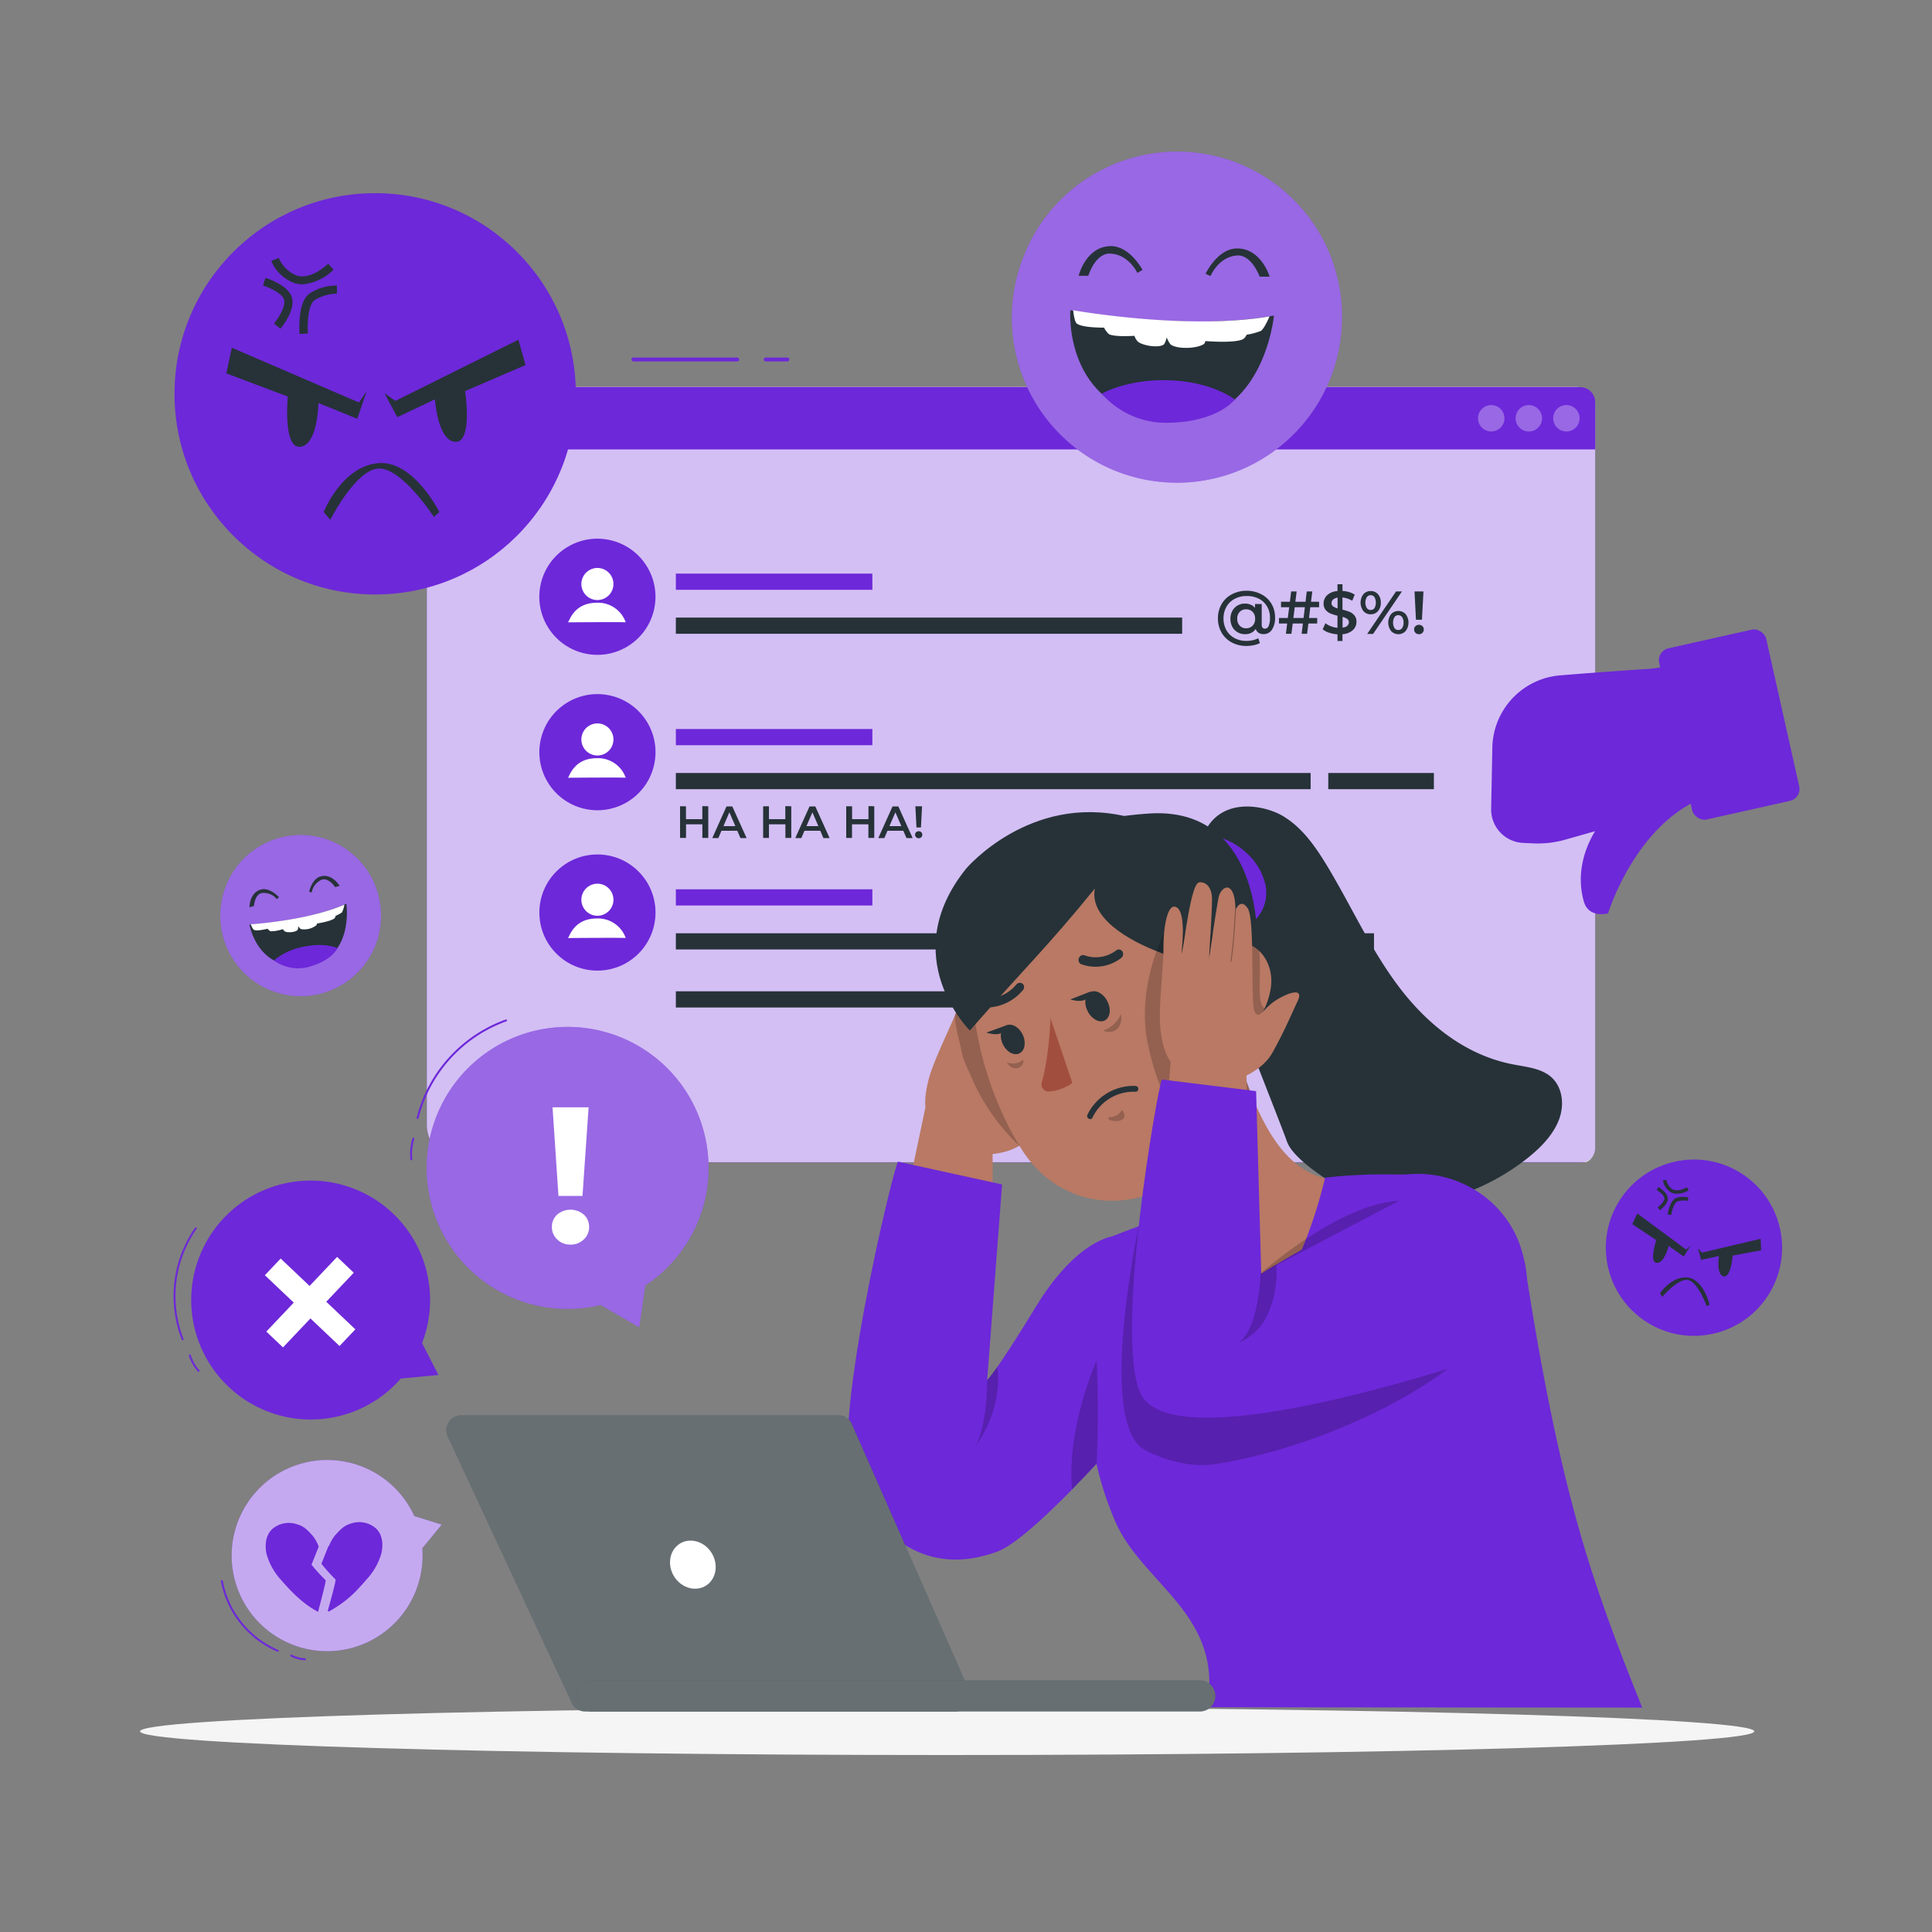<svg xmlns="http://www.w3.org/2000/svg" viewBox="0 0 500 500"><rect x="0" y="0" width="500" height="500" fill="#808080" stroke="none"/><g id="freepik--shadow-2--inject-12"><path d="M454,448.07c0,3.38-93.52,6.13-208.88,6.13s-208.87-2.75-208.87-6.13,93.51-6.14,208.87-6.14S454,444.68,454,448.07Z" style="fill:#f5f5f5"></path></g><g id="freepik--Tab--inject-12"><path d="M110.47,106.4V291.06a9.76,9.76,0,0,0,9.76,9.76h288.9a3.7,3.7,0,0,0,3.7-3.7v-192a5,5,0,0,0-4.95-5H116.67A6.21,6.21,0,0,0,110.47,106.4Z" style="fill:#6D28D9"></path><path d="M110.47,106.4V291.06c0,5.39,4.37,9.76,10.93,9.72H410.3c.87,0,2.53-1.61,2.53-3.66v-192a5,5,0,0,0-4.95-5H116.67A6.21,6.21,0,0,0,110.47,106.4Z" style="fill:#fff;opacity:0.7"></path><path d="M115.33,100.2H408.95a3.88,3.88,0,0,1,3.88,3.88V116.3a0,0,0,0,1,0,0H110.47a0,0,0,0,1,0,0V105.06a4.86,4.86,0,0,1,4.86-4.86Z" style="fill:#6D28D9"></path><path d="M408.8,108.25a3.42,3.42,0,1,1-3.42-3.42A3.42,3.42,0,0,1,408.8,108.25Z" style="fill:#fff;opacity:0.3"></path><path d="M399.08,108.25a3.42,3.42,0,1,1-3.42-3.42A3.42,3.42,0,0,1,399.08,108.25Z" style="fill:#fff;opacity:0.3"></path><circle cx="385.93" cy="108.25" r="3.42" style="fill:#fff;opacity:0.3"></circle><path d="M190.78,93.53H163.93a.5.5,0,0,1,0-1h26.85a.5.5,0,0,1,0,1Z" style="fill:#6D28D9"></path><path d="M203.77,93.53h-5.6a.5.5,0,0,1,0-1h5.6a.5.5,0,0,1,0,1Z" style="fill:#6D28D9"></path><circle cx="154.61" cy="154.45" r="15.03" transform="translate(-31.55 268.92) rotate(-76.56)" style="fill:#6D28D9"></circle><path d="M158.76,151.14a4.15,4.15,0,1,1-4.15-4.15A4.15,4.15,0,0,1,158.76,151.14Z" style="fill:#fff"></path><path d="M146.94,161.06s15.08-.11,15,0a7.59,7.59,0,0,0-7.49-5.07C148.22,156,147.32,161.14,146.94,161.06Z" style="fill:#fff"></path><rect x="174.91" y="148.45" width="50.86" height="4.19" style="fill:#6D28D9"></rect><polyline points="305.94 159.83 305.94 164.02 174.91 164.02 174.91 159.83" style="fill:#263238"></polyline><circle cx="154.61" cy="194.68" r="15.03" transform="translate(-70.67 299.79) rotate(-76.56)" style="fill:#6D28D9"></circle><path d="M158.76,191.36a4.15,4.15,0,1,1-4.15-4.14A4.15,4.15,0,0,1,158.76,191.36Z" style="fill:#fff"></path><path d="M146.94,201.28s15.08-.11,15,0a7.6,7.6,0,0,0-7.49-5.06C148.22,196.22,147.32,201.36,146.94,201.28Z" style="fill:#fff"></path><rect x="174.91" y="188.67" width="50.86" height="4.19" style="fill:#6D28D9"></rect><rect x="174.91" y="200.05" width="164.28" height="4.19" style="fill:#263238"></rect><circle cx="154.61" cy="236.16" r="15.03" transform="translate(-121.7 178.5) rotate(-45)" style="fill:#6D28D9"></circle><path d="M158.76,232.84a4.15,4.15,0,1,1-4.15-4.14A4.15,4.15,0,0,1,158.76,232.84Z" style="fill:#fff"></path><path d="M146.94,242.76s15.08-.11,15,0a7.6,7.6,0,0,0-7.49-5.06C148.22,237.7,147.32,242.84,146.94,242.76Z" style="fill:#fff"></path><rect x="174.91" y="230.15" width="50.86" height="4.19" style="fill:#6D28D9"></rect><rect x="174.91" y="241.53" width="164.28" height="4.19" style="fill:#263238"></rect><rect x="174.91" y="256.55" width="164.28" height="4.19" style="fill:#263238"></rect><path d="M326.45,153.81a6.44,6.44,0,0,1,2.6,2.44,6.77,6.77,0,0,1,.93,3.53,5.5,5.5,0,0,1-.8,3.18,2.52,2.52,0,0,1-2.2,1.15,2.26,2.26,0,0,1-1.27-.35,1.85,1.85,0,0,1-.72-1,3.17,3.17,0,0,1-2.81,1.36,3.68,3.68,0,0,1-1.92-.51,3.59,3.59,0,0,1-1.35-1.41,4.36,4.36,0,0,1-.48-2.07,4.2,4.2,0,0,1,.48-2,3.59,3.59,0,0,1,1.35-1.41,3.68,3.68,0,0,1,1.92-.51,3.73,3.73,0,0,1,1.49.28,2.91,2.91,0,0,1,1.12.83v-1h1.74v5.32a1.19,1.19,0,0,0,.22.81.75.75,0,0,0,.59.25,1.06,1.06,0,0,0,1-.73,5.22,5.22,0,0,0,.33-2.1,5.53,5.53,0,0,0-.76-2.92,5.15,5.15,0,0,0-2.11-2,6.71,6.71,0,0,0-3.13-.7,6.5,6.5,0,0,0-3.16.74,5.16,5.16,0,0,0-2.12,2.07,6,6,0,0,0-.75,3,6.12,6.12,0,0,0,.74,3,5.23,5.23,0,0,0,2.1,2.07,6.49,6.49,0,0,0,3.13.74,7.51,7.51,0,0,0,1.55-.17,6.48,6.48,0,0,0,1.48-.52l.42,1.25a6.28,6.28,0,0,1-1.62.55,9.64,9.64,0,0,1-1.83.19,7.86,7.86,0,0,1-3.87-.93,6.58,6.58,0,0,1-2.61-2.54,7.33,7.33,0,0,1-.93-3.69,7.09,7.09,0,0,1,.94-3.65,6.57,6.57,0,0,1,2.63-2.54,8,8,0,0,1,3.9-.93A8.13,8.13,0,0,1,326.45,153.81Zm-2.28,8.12a2.44,2.44,0,0,0,.65-1.81,2.41,2.41,0,0,0-.65-1.78,2.25,2.25,0,0,0-1.66-.65,2.21,2.21,0,0,0-1.67.66,2.44,2.44,0,0,0-.64,1.77,2.46,2.46,0,0,0,.64,1.8,2.18,2.18,0,0,0,1.67.68A2.22,2.22,0,0,0,324.17,161.93Z" style="fill:#263238"></path><path d="M338.78,159.94h2.11v1.42h-2.28l-.33,2.66h-1.42l.33-2.66h-2.64l-.33,2.66h-1.43l.33-2.66H331v-1.42h2.28l.36-2.79h-2.11v-1.42h2.29l.33-2.66h1.42l-.33,2.66h2.63l.32-2.66h1.43l-.33,2.66h2.09l0,1.42h-2.28Zm-1.42,0,.34-2.79h-2.62l-.36,2.79Z" style="fill:#263238"></path><path d="M350.12,163.07a4.45,4.45,0,0,1-2.69,1.07v1.75h-1.29v-1.73a8.51,8.51,0,0,1-2.18-.42,4.75,4.75,0,0,1-1.65-.88l.71-1.58a5.07,5.07,0,0,0,1.4.79,6.06,6.06,0,0,0,1.72.4v-3.13a11.33,11.33,0,0,1-1.85-.58,3.3,3.3,0,0,1-1.24-.94,2.54,2.54,0,0,1-.5-1.63,2.9,2.9,0,0,1,.92-2.16,4.3,4.3,0,0,1,2.67-1.06V151.2h1.29v1.73a7.66,7.66,0,0,1,1.71.3,5.77,5.77,0,0,1,1.46.66l-.64,1.58a6.6,6.6,0,0,0-2.53-.85v3.16a11.85,11.85,0,0,1,1.86.58,3.14,3.14,0,0,1,1.25.93,2.48,2.48,0,0,1,.51,1.63A2.85,2.85,0,0,1,350.12,163.07ZM345,156.92a3.37,3.37,0,0,0,1.17.53v-2.78a2.12,2.12,0,0,0-1.18.5,1.23,1.23,0,0,0-.39.92A1,1,0,0,0,345,156.92Zm3.68,5a1.13,1.13,0,0,0,.4-.89,1,1,0,0,0-.42-.85,3.75,3.75,0,0,0-1.2-.54v2.77A2.26,2.26,0,0,0,348.65,162Z" style="fill:#263238"></path><path d="M352.84,158.14a3.65,3.65,0,0,1,0-4.35,2.37,2.37,0,0,1,1.89-.82,2.42,2.42,0,0,1,1.9.82,3.17,3.17,0,0,1,.72,2.18,3.2,3.2,0,0,1-.72,2.18,2.45,2.45,0,0,1-1.9.82A2.38,2.38,0,0,1,352.84,158.14Zm2.88-.77a3,3,0,0,0,0-2.81,1.21,1.21,0,0,0-2,0,2.83,2.83,0,0,0,0,2.8,1.17,1.17,0,0,0,1,.5A1.13,1.13,0,0,0,355.72,157.37Zm5.57-4.3h1.53l-7.47,11h-1.53ZM360,163.3a3.65,3.65,0,0,1,0-4.35,2.58,2.58,0,0,1,3.79,0,3.61,3.61,0,0,1,0,4.35,2.58,2.58,0,0,1-3.79,0Zm2.88-.78a2.34,2.34,0,0,0,.36-1.39,2.38,2.38,0,0,0-.36-1.4,1.21,1.21,0,0,0-2,0,2.92,2.92,0,0,0,0,2.81,1.13,1.13,0,0,0,1,.5A1.15,1.15,0,0,0,362.89,162.52Z" style="fill:#263238"></path><path d="M366.33,163.78a1.19,1.19,0,0,1-.36-.87,1.13,1.13,0,0,1,.36-.86,1.25,1.25,0,0,1,.9-.35,1.23,1.23,0,0,1,.89.35,1.16,1.16,0,0,1,.35.86,1.22,1.22,0,0,1-.35.87,1.23,1.23,0,0,1-.89.35A1.25,1.25,0,0,1,366.33,163.78Zm-.25-10.71h2.31l-.39,7.32h-1.55Z" style="fill:#263238"></path><path d="M183.3,208.66v8.19h-1.53v-3.51h-4.23v3.51H176v-8.19h1.53V212h4.23v-3.38Z" style="fill:#263238"></path><path d="M190.81,215h-4.1l-.8,1.89h-1.57l3.68-8.19h1.5l3.7,8.19h-1.59Zm-.5-1.2-1.55-3.58-1.53,3.58Z" style="fill:#263238"></path><path d="M204.78,208.66v8.19h-1.52v-3.51H199v3.51H197.5v-8.19H199V212h4.24v-3.38Z" style="fill:#263238"></path><path d="M212.29,215H208.2l-.81,1.89h-1.57l3.69-8.19H211l3.7,8.19h-1.6Zm-.5-1.2-1.54-3.58-1.54,3.58Z" style="fill:#263238"></path><path d="M226.26,208.66v8.19h-1.52v-3.51H220.5v3.51H219v-8.19h1.52V212h4.24v-3.38Z" style="fill:#263238"></path><path d="M233.78,215h-4.1l-.81,1.89H227.3l3.69-8.19h1.5l3.7,8.19H234.6Zm-.51-1.2-1.54-3.58-1.54,3.58Z" style="fill:#263238"></path><path d="M237.09,216.67a.86.86,0,0,1-.27-.65.84.84,0,0,1,.27-.64,1,1,0,0,1,.68-.26.93.93,0,0,1,.66.26.83.83,0,0,1,.26.64.85.85,0,0,1-.26.65.89.89,0,0,1-.66.26A.92.92,0,0,1,237.09,216.67Zm-.19-8h1.73l-.29,5.48h-1.16Z" style="fill:#263238"></path><rect x="343.76" y="200.05" width="27.33" height="4.19" style="fill:#263238"></rect><rect x="343.76" y="241.53" width="11.83" height="4.19" style="fill:#263238"></rect></g><g id="freepik--shadows-1--inject-12"></g><g id="freepik--speech-bubbles--inject-12"><path d="M111.3,310.21A36.48,36.48,0,1,1,167,332.68l-1.57,10.84-10-5.8c-.2,0-.39.12-.59.16A36.47,36.47,0,0,1,111.3,310.21Z" style="fill:#6D28D9"></path><path d="M108.08,289.59H108a.25.25,0,0,1-.18-.3,36.51,36.51,0,0,1,23.07-25.44.25.25,0,0,1,.32.15.26.26,0,0,1-.16.32,36,36,0,0,0-22.74,25.09A.26.26,0,0,1,108.08,289.59Z" style="fill:#6D28D9"></path><path d="M106.45,300.28a.24.24,0,0,1-.25-.22,13.47,13.47,0,0,1,.56-5.46.26.26,0,0,1,.32-.16.25.25,0,0,1,.16.31,12.83,12.83,0,0,0-.54,5.26.25.25,0,0,1-.23.27Z" style="fill:#6D28D9"></path><g style="opacity:0.3"><path d="M111.3,310.21A36.48,36.48,0,1,1,167,332.68l-1.57,10.84-10-5.8c-.2,0-.39.12-.59.16A36.47,36.47,0,0,1,111.3,310.21Z" style="fill:#fff"></path></g><path d="M147.64,322.1a4.73,4.73,0,0,1-3.43-1.33,4.32,4.32,0,0,1-1.38-3.24,4.19,4.19,0,0,1,1.35-3.18,5.33,5.33,0,0,1,6.93,0,4.19,4.19,0,0,1,1.35,3.18,4.32,4.32,0,0,1-1.38,3.24A4.74,4.74,0,0,1,147.64,322.1Zm3.11-12.59h-6.22L143,286.58h9.33Z" style="fill:#fff"></path><path d="M59.72,359.42a30.91,30.91,0,1,1,49.51-11.83l4.24,8.26-9.77.92-.32.39A30.92,30.92,0,0,1,59.72,359.42Z" style="fill:#6D28D9"></path><path d="M47.26,346.84a.24.24,0,0,1-.23-.16,31,31,0,0,1,3.44-28.94.26.26,0,0,1,.35-.06.25.25,0,0,1,.06.35,30.47,30.47,0,0,0-3.39,28.46.25.25,0,0,1-.14.33Z" style="fill:#6D28D9"></path><path d="M51.38,355a.24.24,0,0,1-.19-.08,11.61,11.61,0,0,1-2.3-4.06.25.25,0,1,1,.48-.16,10.81,10.81,0,0,0,2.2,3.89.24.24,0,0,1,0,.35A.23.23,0,0,1,51.38,355Z" style="fill:#6D28D9"></path><rect x="77.29" y="323.69" width="5.95" height="26.63" transform="translate(-219.54 163.43) rotate(-46.53)" style="fill:#fff"></rect><rect x="77.29" y="323.69" width="5.95" height="26.63" transform="translate(253.84 37.2) rotate(43.47)" style="fill:#fff"></rect><path d="M86.22,427.28a24.74,24.74,0,1,1,21-34.92l7.09,2.21-5,6.09c0,.14,0,.27,0,.41A24.74,24.74,0,0,1,86.22,427.28Z" style="fill:#6D28D9"></path><path d="M71.9,427.45a.18.18,0,0,1-.1,0,24.85,24.85,0,0,1-14.63-18.22.25.25,0,0,1,.21-.29.25.25,0,0,1,.29.2A24.34,24.34,0,0,0,72,427a.26.26,0,0,1,.14.33A.24.24,0,0,1,71.9,427.45Z" style="fill:#6D28D9"></path><path d="M78.89,429.69h0a9.21,9.21,0,0,1-3.63-1,.25.25,0,1,1,.23-.45,8.55,8.55,0,0,0,3.43.92.26.26,0,0,1,.24.26A.25.25,0,0,1,78.89,429.69Z" style="fill:#6D28D9"></path><g style="opacity:0.6"><path d="M86.22,427.28a24.74,24.74,0,1,1,21-34.92l7.09,2.21-5,6.09c0,.14,0,.27,0,.41A24.74,24.74,0,0,1,86.22,427.28Z" style="fill:#fff"></path></g><path d="M84.26,408.94a45.23,45.23,0,0,1-3.64-4s.94-2.35,1.86-4.68A10.16,10.16,0,0,0,81,397.55c-1.23-1.39-2.25-2.53-3.94-3a6.57,6.57,0,0,0-6.4,1c-1.9,1.53-2.21,4.35-1.65,6.73a16.7,16.7,0,0,0,3.66,6.54c3.13,3.6,5.92,6.33,9.65,8.33C83.33,413.2,84.47,409,84.26,408.94Z" style="fill:#6D28D9"></path><path d="M97.05,395.35a6.57,6.57,0,0,0-6.4-1c-1.69.5-2.71,1.64-3.94,3a10.33,10.33,0,0,0-1.6,2.83l-.06-.16-1.87,4.68a46.68,46.68,0,0,0,3.64,4.05c.22.07-.92,4.26-2,8.17l.28.15c4.8-2.75,6.72-4.8,9.93-8.49a16.63,16.63,0,0,0,3.66-6.54C99.26,399.7,99,396.88,97.05,395.35Z" style="fill:#6D28D9"></path></g><g id="freepik--Emojis--inject-12"><circle cx="97.09" cy="101.92" r="51.93" transform="translate(-5.37 198.44) rotate(-89.68)" style="fill:#6D28D9"></circle><path d="M60,90l32.89,14.16,2-2.9-2.43,7.11-10.05-4.07s-.12,10.79-4.68,11.33-3.25-13-3.25-13l-15.91-6Z" style="fill:#263238"></path><path d="M134.16,87.92l-31.84,15.83-2.83-2,3.33,6.22,9.74-4.62s.7,10.77,5.28,11,2.53-13.14,2.53-13.14L136,94.48Z" style="fill:#263238"></path><path d="M83.78,132.51s4.5-11.53,13.81-12.62,16.12,12.62,16.12,12.62l-1.42,1.27S104,121,98,121.26s-12.52,13.28-12.52,13.28Z" style="fill:#263238"></path><path d="M72.54,85.06l-1.61-1.33c1.21-1.48,3-4.46,2.63-6.07S70,74.5,68.07,73.9l.62-2c.64.2,6.17,2,6.91,5.3S73,84.59,72.54,85.06Z" style="fill:#263238"></path><path d="M77.51,86.44c0-.86-.58-8.32,2.69-10.55a13,13,0,0,1,7-2V76a11.33,11.33,0,0,0-5.75,1.66c-1.69,1.17-1.94,5.84-1.77,8.64Z" style="fill:#263238"></path><path d="M78.52,73.57a8.55,8.55,0,0,1-2-.2,10.38,10.38,0,0,1-6.32-5.84l1.94-.78a8.35,8.35,0,0,0,4.89,4.64c2.28.54,5-.53,7.91-3.16l1.38,1.56A13,13,0,0,1,78.52,73.57Z" style="fill:#263238"></path><circle cx="438.39" cy="322.87" r="22.81" transform="translate(-69.73 518.45) rotate(-57.42)" style="fill:#6D28D9"></circle><path d="M423.73,314.05l12.65,9.35,1.13-1-1.76,2.8-3.89-2.75s-1.13,4.6-3.13,4.38-.09-5.88-.09-5.88l-6.21-4.14Z" style="fill:#263238"></path><path d="M455.65,320.6l-15.21,3.58-1-1.12.8,3,4.63-1s-.78,4.67,1.15,5.25,2.4-5.37,2.4-5.37l7.35-1.36Z" style="fill:#263238"></path><path d="M429.63,334.63s3.08-4.49,7.17-4,5.64,7,5.64,7l-.74.4s-2.29-6.3-4.85-6.78-6.69,4.42-6.69,4.42Z" style="fill:#263238"></path><path d="M429.58,313.2l-.56-.73c.67-.51,1.73-1.6,1.73-2.33s-1.2-1.71-2-2.16l.46-.77c.26.15,2.44,1.49,2.43,3S429.8,313,429.58,313.2Z" style="fill:#263238"></path><path d="M431.56,314.29c.09-.37.59-3.61,2.21-4.24a5.68,5.68,0,0,1,3.19-.14l-.21.89a5,5,0,0,0-2.63.14c-.84.33-1.41,2.3-1.62,3.52Z" style="fill:#263238"></path><path d="M433.29,308.89a4.66,4.66,0,0,1-.82-.28,4.59,4.59,0,0,1-2.12-3.13l.91-.14a3.66,3.66,0,0,0,1.63,2.47c.92.46,2.17.27,3.7-.56l.43.81A5.69,5.69,0,0,1,433.29,308.89Z" style="fill:#263238"></path><path d="M345.41,69.39a33.22,33.22,0,0,0-1.6-4.45h0a42.69,42.69,0,0,0-76.6-3.53,46.74,46.74,0,0,0-2.31,5,42.71,42.71,0,1,0,82.37,17A41.7,41.7,0,0,0,345.41,69.39Z" style="fill:#6D28D9"></path><path d="M345.41,69.39a33.22,33.22,0,0,0-1.6-4.45h0a42.69,42.69,0,0,0-76.6-3.53,46.74,46.74,0,0,0-2.31,5,42.71,42.71,0,1,0,82.37,17A41.7,41.7,0,0,0,345.41,69.39Z" style="fill:#fff;opacity:0.3"></path><path d="M312,70.85s3-6.41,8-6.55c6.41-.15,8.59,7.3,8.59,7.3H326s-2.07-5.8-5.93-5.48c-4.8.39-6.8,5.33-6.8,5.33Z" style="fill:#263238"></path><path d="M295.69,69.85s-3.33-6.27-8.32-6.16c-6.41.16-8.22,7.68-8.22,7.68h2.5s1.79-5.89,5.65-5.74c4.81.16,7.05,5,7.05,5Z" style="fill:#263238"></path><path d="M277,80.29s30.27,5.54,52.7,1.38c0,0-2.8,30.07-28.73,27S277,80.29,277,80.29Z" style="fill:#263238"></path><path d="M277.73,80.29s29.46,5.26,50.83,1.59c0,0-1.32,3.12-2.22,3.75a17.71,17.71,0,0,1-3.73,1,2.4,2.4,0,0,1-.85,1.11c-2.11,1.17-9.81.53-9.81.53s-.13.61-.4.78c-1.8,1.2-6.86,1.38-8.59.11a5.83,5.83,0,0,1-1-1.85s-.4,1.6-.81,1.87c-1.36.94-5.21.27-6.57-.67a4.11,4.11,0,0,1-1-1.6s-5.17.36-6.61-.44a6.24,6.24,0,0,1-1.25-1.68s-5.75.08-7.1-1.1C278,83.1,277.73,80.29,277.73,80.29Z" style="fill:#fff"></path><path d="M285.14,101.88s6.53-3.79,17.22-3.47c11.52.35,17.21,5,17.21,5s-4.65,6.13-18.28,6A22,22,0,0,1,285.14,101.88Z" style="fill:#6D28D9"></path><path d="M95.66,226.28a16.35,16.35,0,0,0-1.27-1.92h0a20.78,20.78,0,0,0-36.64,7.12,22.9,22.9,0,0,0-.52,2.62,20.79,20.79,0,1,0,40.92-1.41A20.31,20.31,0,0,0,95.66,226.28Z" style="fill:#6D28D9"></path><path d="M95.66,226.28a16.35,16.35,0,0,0-1.27-1.92h0a20.78,20.78,0,0,0-36.64,7.12,22.9,22.9,0,0,0-.52,2.62,20.79,20.79,0,1,0,40.92-1.41A20.31,20.31,0,0,0,95.66,226.28Z" style="fill:#fff;opacity:0.3"></path><path d="M80,230.81s.7-3.38,3-4c3-.8,4.9,2.47,4.9,2.47l-1.18.29s-1.64-2.51-3.43-1.91a4.3,4.3,0,0,0-2.61,3.3Z" style="fill:#263238"></path><path d="M72.2,232.2s-2.3-2.59-4.65-2c-3,.81-3,4.58-3,4.58l1.18-.29s.17-3,2-3.37a4.34,4.34,0,0,1,3.91,1.57Z" style="fill:#263238"></path><path d="M64.56,239.28s15-.85,25.09-5.39c0,0,2.12,14.55-10.5,16.05S64.56,239.28,64.56,239.28Z" style="fill:#263238"></path><path d="M64.9,239.2s14.54-.89,24.22-5.08a6.45,6.45,0,0,1-.62,2,8.22,8.22,0,0,1-1.65.9,1.09,1.09,0,0,1-.27.62c-.87.8-4.58,1.38-4.58,1.38a.75.75,0,0,1-.1.42,5.09,5.09,0,0,1-4.05,1,2.76,2.76,0,0,1-.67-.77s0,.81-.17,1c-.53.61-2.43.73-3.18.44a2,2,0,0,1-.64-.65,9.93,9.93,0,0,1-3.18.56,3.29,3.29,0,0,1-.78-.66s-2.71.7-3.48.29C65.35,240.49,64.9,239.2,64.9,239.2Z" style="fill:#fff"></path><path d="M70.88,248.56A16.83,16.83,0,0,1,78.62,245c5.49-1.16,8.72.37,8.72.37s-1.5,3.44-8,5A10.72,10.72,0,0,1,70.88,248.56Z" style="fill:#6D28D9"></path></g><g id="freepik--Icon--inject-12"><g id="freepik--freepik--Icon--inject-53--inject-12"><path d="M442,205.52l-9.47-33.19-5.69.78h0c-2.2.09-14.83,1-22.94,1.66a19.12,19.12,0,0,0-17.68,18.69l-.31,15.81a8.66,8.66,0,0,0,8.22,8.87l2.72.13a26.15,26.15,0,0,0,8.35-1l7.61-2.16c-2.07,3.39-5.15,10.18-2.93,18.15,1.27,4.53,6.29,3.11,6.29,3.11s6-19.7,21-28.16Z" style="fill:#6D28D9"></path></g><rect x="433.32" y="164.8" width="28.39" height="45.4" rx="3.13" transform="translate(-30.14 102.24) rotate(-12.61)" style="fill:#6D28D9"></rect></g><g id="freepik--Character--inject-12"><path d="M400.93,278.32c-2.62-1.94-6.27-2.24-9.62-2.91-12.77-2.55-22.77-11.14-29.94-20.91S349.3,233.63,343,223.34c-2.87-4.65-6.15-9.26-11-12.16s-17.59-5.59-21.19,6.68L316.9,234c.07,8.71,3.6,16.85,7.67,24.44s-6.19-2.59-3.51,5.59c1.6,4.92,10.27,26.53,12,31.39S344.7,306.12,349.25,309c5.71,3.57,13.44,3.71,20.55,2.37a58.83,58.83,0,0,0,25.36-11.52c3.56-2.81,6.85-6.17,8.34-10.19S404.32,280.84,400.93,278.32Z" style="fill:#263238"></path><polygon points="239.45 286.81 235.88 303.8 256.89 307.68 256.89 295.13 239.45 286.81" style="fill:#b97964"></polygon><path d="M289.81,319.8c-2.36-.3-11.63,1.81-21.72,18.37-10.44,17.14-12.61,19-12.61,19l3.86-50.64-26.92-5.89c-.92.31-18.29,71.88-11.57,84.11s18.6,23.67,37.23,16.81C268.43,397.77,297,364,297,364Z" style="fill:#6D28D9"></path><path d="M253.59,298.76s7.28.57,11.82-3.4,7.57-7.23,10.75-10.42-2.88-2.73-6.06-1.84-5.11,3.17-5.39.68,8.24-22.31,7.45-25.72-3.17-.64-3.17-.64,1.94-4.86.22-6.16c-.45-.33-2-.39-3.26,1.69-2.78,4.68-8.09,14.8-8.09,14.8.32-.58,6-13.54,6.58-15.59.78-2.68-.22-4.34-1.79-4.74-2.24-.57-9.81,15.26-10.6,15.7,0,0,4.67-9,3-11.44s-4.9,3-6.84,8.4c-1.78,4.93-6.56,14.13-7.89,19.32-1.63,6.39-1.29,11.05,3.54,14.93A21,21,0,0,0,253.59,298.76Z" style="fill:#b97964"></path><path d="M263.37,269.58h-.06a.13.13,0,0,1-.05-.17c1.95-3.6,3.85-7.91,5.61-12a.12.12,0,0,1,.23.09c-1.77,4.13-3.67,8.44-5.62,12A.11.11,0,0,1,263.37,269.58Z" style="opacity:0.3"></path><g id="freepik--freepik--Character--inject-37--inject-12"><path d="M248.76,271.57c.4,2.88,2.33,6.28,3.44,9a53.92,53.92,0,0,0,11.61,16c.76-1.07-.77-5.36.1-6.46,1.74-2.24,3.5-4.27,5.21-6.1L256.73,266c-1.58,1.17-7.88-5.28-9.31-3.93C246.59,262.9,247.84,267.6,248.76,271.57Z" style="isolation:isolate;opacity:0.2"></path><path d="M425,441.93c-13-32.41-21.14-54.89-30.43-114.88-2.29-14.75-16-24.4-30.07-23.15-4,.36-17.36-1.3-40.57,4.28-16.95,4.08-36,11.75-36,11.75s-15,37.69.7,73.83c7.07,16.28,28.27,24.17,23.71,48.08Z" style="fill:#6D28D9"></path></g><path d="M310.4,216.53c4.55-.88,9.25,1.3,12.55,4.55a15.54,15.54,0,0,1,4.54,7.91,10,10,0,0,1-2.22,8.63,7.39,7.39,0,0,1-8.46,1.72c-2.48-1.28-3.86-4.06-4.33-6.82s-.21-5.57-.33-8.35-.66-5.72-2.47-7.84" style="fill:#6D28D9"></path><path d="M342.9,304.93a122.14,122.14,0,0,1-10.56,28.26,44.15,44.15,0,0,1-5.58,8c-5.78,6.64-9.3,6.85-12.43,4a30.77,30.77,0,0,1-2.95-3.27c-3.76-5.28-7.49-8.08-4.19-13.67,3.71-6.29,4.89-10.92,1.73-16.31a46.75,46.75,0,0,0-6.86-8.73l2.32-6.52,13.5-30.62C323,281.16,328.24,301.32,342.9,304.93Z" style="fill:#b97964"></path><path d="M309.58,313.2c4.67-5.91,8.93-14.67,5.41-21.49a35.55,35.55,0,0,0-4.65-7l-6.06,21A44.31,44.31,0,0,1,309.58,313.2Z" style="opacity:0.2"></path><path d="M315,239.94c6.58,23.39,9.85,33.12,2.72,49.43-10.72,24.54-40,28.87-53.21,8.25-11.9-18.55-20.66-53.68-2.11-71.67C280.66,208.23,308.41,216.55,315,239.94Z" style="fill:#b97964"></path><path d="M286.38,258.75c1.18,1.94,1.08,4.26-.21,5.19s-3.3.1-4.47-1.84-1.09-4.26.21-5.19S285.2,256.81,286.38,258.75Z" style="fill:#263238"></path><path d="M264.48,267.39c1.09,1.9.91,4.18-.4,5.07s-3.25.08-4.35-1.83-.92-4.18.39-5.08S263.38,265.48,264.48,267.39Z" style="fill:#263238"></path><path d="M279.74,247.33a1.12,1.12,0,0,1,.9-.1,8.74,8.74,0,0,0,8.18-1.23,1.09,1.09,0,0,1,1.6.16,1.29,1.29,0,0,1-.19,1.72,10.91,10.91,0,0,1-10.33,1.69,1.2,1.2,0,0,1-.71-1.53A1.28,1.28,0,0,1,279.74,247.33Z" style="fill:#263238"></path><path d="M263.87,254.36a1.09,1.09,0,0,1,.81.26,1.17,1.17,0,0,1,0,1.67,12.45,12.45,0,0,1-10.12,4.45,1.09,1.09,0,0,1-.94-1.31,1.29,1.29,0,0,1,1.38-1,10,10,0,0,0,8-3.61A1.28,1.28,0,0,1,263.87,254.36Z" style="fill:#263238"></path><path d="M310.79,257.8s-11-7.87-16-29.49a7,7,0,0,0-7.93-5.41c-10.47,1.84-28.21-5.47-34.76,25,0,0-3.79-34.14,45.29-37.36,31.58-2.08,29.3,39.2,26.54,44.21S310.79,257.8,310.79,257.8Z" style="fill:#263238"></path><path d="M328.87,255.74a19.47,19.47,0,0,1-7.71,12.74c-5.41,3.79-12.18-4.64-12.43-11.41a12.88,12.88,0,0,1,10.56-13C325.46,243.06,329.9,249.27,328.87,255.74Z" style="fill:#b97964"></path><path d="M271.87,263.54s-.3,9.81-2.27,16.61a1.87,1.87,0,0,0,1.84,2.35,12,12,0,0,0,6.09-2.22Z" style="fill:#a24e3f"></path><path d="M282.28,256.59,277,258.65S281.8,260.35,282.28,256.59Z" style="fill:#263238"></path><path d="M260.63,265.29l-5.36,1.94S260.07,269,260.63,265.29Z" style="fill:#263238"></path><path d="M291.24,211.25c-24.88-5.74-41.17,13.51-41.17,13.51-18.4,22.79.92,41.94.92,41.94,13.2-15.09,20-21.53,32.36-36.75-1.45,7.36,8.06,13.29,17.35,16.75s8.29,6.93,8.29,6.93C319.9,225.87,316.13,217,291.24,211.25Z" style="fill:#263238"></path><path d="M317.88,262.15a.25.25,0,0,1-.22-.12,12,12,0,0,1-1.75-5.95,7.73,7.73,0,0,1,1.43-5,4.57,4.57,0,0,1,4.81-1.67.26.26,0,0,1,.16.32.25.25,0,0,1-.31.16,4,4,0,0,0-4.27,1.51,7.28,7.28,0,0,0-1.32,4.66,11.5,11.5,0,0,0,1.68,5.7.26.26,0,0,1-.08.35A.31.31,0,0,1,317.88,262.15Z" style="opacity:0.2"></path><path d="M301.26,241.55c-.7,1.3-7.42,15.15-4,29.53a69.93,69.93,0,0,0,3,10L324,283.7l-1.71-4.88,5-17.83c-2.17-1.46-.78-7.79-1.39-14.87-1.42-1.67-9.7-5.07-10.44-4.56S301.26,241.55,301.26,241.55Z" style="isolation:isolate;opacity:0.2"></path><path d="M319.37,279.64s7-1.94,9.95-7.23S334,263,335.86,259s-3.64-1.59-6.32.33-3.72,4.73-4.84,2.48.13-23.78-1.78-26.71-3.2.48-3.2.48.17-5.23-1.89-5.86c-.54-.17-2,.32-2.49,2.7-1,5.34-2.55,16.67-2.55,16.67.1-.65,1-14.77.86-16.9-.18-2.79-1.69-4-3.3-3.84-2.3.22-4,17.69-4.59,18.37,0,0,1.32-10-1.08-11.78s-3.58,4.51-3.57,10.23c0,5.24-1.34,15.53-.81,20.86.65,6.56,2.56,10.83,8.42,12.82A21,21,0,0,0,319.37,279.64Z" style="fill:#b97964"></path><path d="M318.56,248.89h0a.11.11,0,0,1-.1-.14c.6-4,.91-8.74,1.16-13.21,0-.07.07-.11.13-.12a.12.12,0,0,1,.12.13c-.25,4.48-.57,9.18-1.17,13.24A.13.13,0,0,1,318.56,248.89Z" style="opacity:0.3"></path><polygon points="302.02 286.86 303.2 271.57 322.56 274.31 322.71 290.51 302.02 286.86" style="fill:#b97964"></polygon><path d="M294.72,317.35s-11,51,1.55,57.87c2.48,1.37,10.35,5,18.61,3.64,33.47-5.46,66.7-25.23,71.08-37,.77-2.06-75.68,11.59-75.68,11.59Z" style="isolation:isolate;opacity:0.2"></path><path d="M382.41,308.7c-10.45-7.81-56,20.92-56,20.92l-1.33-47.24-24.38-3c-1,1.4-12.51,66.9-5.48,81.36s59.51-.17,82.5-7.45S399.66,321.61,382.41,308.7Z" style="fill:#6D28D9"></path><path d="M282.73,289.24a11.79,11.79,0,0,1,11.11-6.7c1,0,1-1.45,0-1.5a13.28,13.28,0,0,0-12.41,7.44c-.41.87.89,1.63,1.3.76Z" style="fill:#263238"></path><path d="M326.25,329.57s20.1-18,35.82-18.81Z" style="isolation:isolate;opacity:0.2"></path><path d="M326.25,329.57s-.4,14.27-5.74,17.95a14.62,14.62,0,0,0,7.92-8.2,26.38,26.38,0,0,0,1.84-12.07Z" style="isolation:isolate;opacity:0.2"></path><g style="isolation:isolate;opacity:0.2"><path d="M286.83,289.11a3.69,3.69,0,0,0,3.55-1.88,4,4,0,0,1,.53.95,1.37,1.37,0,0,1,0,1.07,1.62,1.62,0,0,1-1,.72,4,4,0,0,1-2.93-.24"></path></g><g style="isolation:isolate;opacity:0.2"><path d="M264.8,274.25a4,4,0,0,1-4.22.65s1,2,2.79,1.5A1.84,1.84,0,0,0,264.8,274.25Z"></path></g><g style="isolation:isolate;opacity:0.2"><path d="M290.09,262.43a7.49,7.49,0,0,1-4.52,4.24,3,3,0,0,0,4.15-1.16A4.6,4.6,0,0,0,290.09,262.43Z"></path></g><path d="M283.79,378.8a264,264,0,0,0,0-26.65s-7.75,17.2-6.36,33.33Z" style="isolation:isolate;opacity:0.2"></path><path d="M255.48,357.19s.1,13.67-3.8,18.05c0,0,7.89-9,6.45-21.5Z" style="isolation:isolate;opacity:0.2"></path></g><g id="freepik--Device--inject-12"><path d="M148,440.74,115.9,371.8a3.85,3.85,0,0,1,3.37-5.52h97.78a3.71,3.71,0,0,1,3.4,2.26l30.36,68.94a3.84,3.84,0,0,1-3.4,5.44h-96A3.73,3.73,0,0,1,148,440.74Z" style="fill:#263238"></path><path d="M148,440.74,115.9,371.8a3.85,3.85,0,0,1,3.37-5.52h97.78a3.71,3.71,0,0,1,3.4,2.26l30.36,68.94a3.84,3.84,0,0,1-3.4,5.44h-96A3.73,3.73,0,0,1,148,440.74Z" style="fill:#fff;opacity:0.3"></path><path d="M310.54,442.92H153a4,4,0,0,1-4-4h0a4,4,0,0,1,4-4H310.54a4,4,0,0,1,4,4h0A4,4,0,0,1,310.54,442.92Z" style="fill:#263238"></path><path d="M310.54,442.92H153a4,4,0,0,1-4-4h0a4,4,0,0,1,4-4H310.54a4,4,0,0,1,4,4h0A4,4,0,0,1,310.54,442.92Z" style="fill:#fff;opacity:0.3"></path><path d="M183.69,401.22c2.2,2.76,2,6.66-.4,8.71s-6.16,1.48-8.36-1.28-2-6.66.4-8.71S181.5,398.46,183.69,401.22Z" style="fill:#fff"></path></g></svg>
